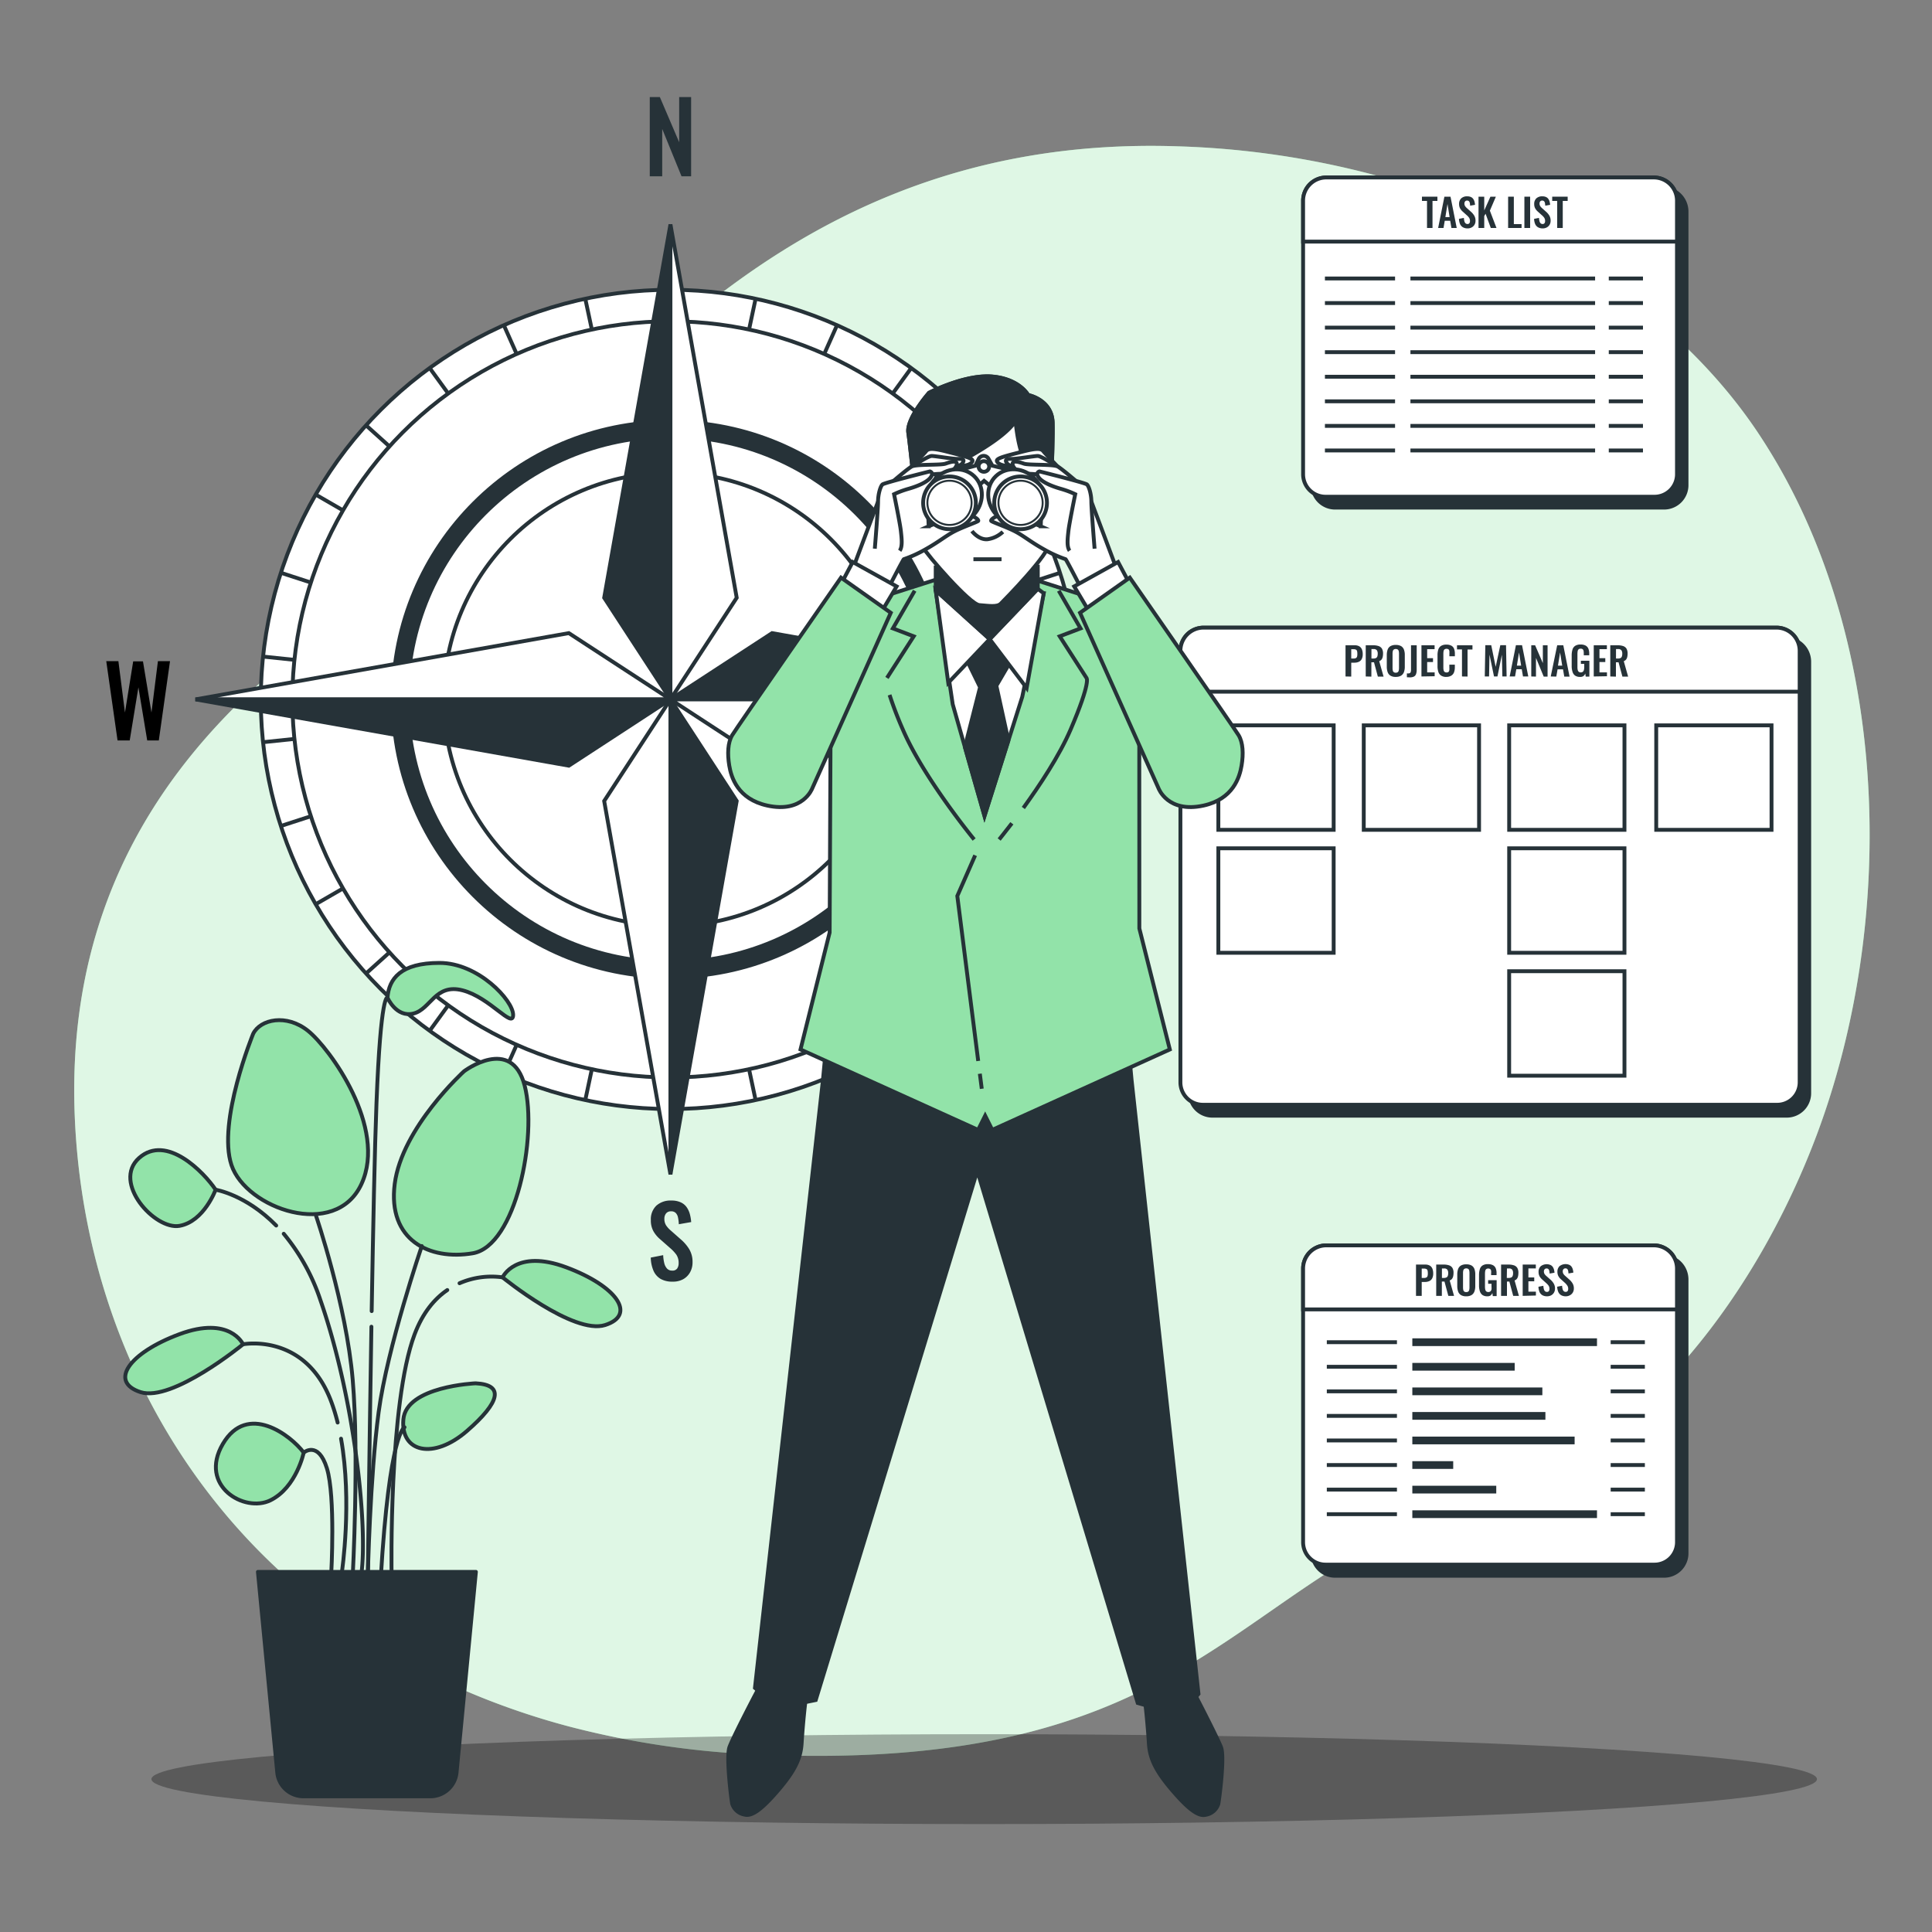 <svg xmlns="http://www.w3.org/2000/svg" viewBox="0 0 500 500"><rect x="0" y="0" width="500" height="500" fill="#808080" stroke="none"/><g id="background-simple"><path d="M470.25,293.49c-14.72,39.43-44.8,82.11-87.14,94.75-64,19.1-71.6,70.65-186.16,65.87a230.92,230.92,0,0,1-49.54-7.26,194.41,194.41,0,0,1-23.29-7.75C57.2,412,22.28,352.33,19.39,289.91c-3.83-82.11,53.46-121.24,90.69-144.15s82.1-111.7,194.76-107.89a224.22,224.22,0,0,1,50.92,7.44c37.9,10.26,76.44,33,98.83,66.12q2.52,3.75,4.82,7.65C489.38,169.92,490.32,239.73,470.25,293.49Z" style="fill:#92E3A9"></path><path d="M470.25,293.49c-14.72,39.43-44.8,82.11-87.14,94.75-64,19.1-71.6,70.65-186.16,65.87a230.92,230.92,0,0,1-49.54-7.26,194.41,194.41,0,0,1-23.29-7.75C57.2,412,22.28,352.33,19.39,289.91c-3.83-82.11,53.46-121.24,90.69-144.15s82.1-111.7,194.76-107.89a224.22,224.22,0,0,1,50.92,7.44c37.9,10.26,76.44,33,98.83,66.12q2.52,3.75,4.82,7.65C489.38,169.92,490.32,239.73,470.25,293.49Z" style="fill:#fff;opacity:0.7"></path></g><g id="Floor"><ellipse cx="254.71" cy="460.44" rx="215.52" ry="11.63" style="opacity:0.3"></ellipse></g><g id="Compass"><circle cx="173.51" cy="181" r="106.01" transform="translate(-77.17 175.71) rotate(-45)" style="fill:#fff;stroke:#263238;stroke-miterlimit:10"></circle><line x1="173.51" y1="74.99" x2="173.51" y2="177.86" style="fill:none;stroke:#263238;stroke-miterlimit:10"></line><line x1="151.47" y1="77.31" x2="172.86" y2="177.93" style="fill:none;stroke:#263238;stroke-miterlimit:10"></line><line x1="130.39" y1="84.15" x2="172.24" y2="178.13" style="fill:none;stroke:#263238;stroke-miterlimit:10"></line><line x1="111.2" y1="95.24" x2="171.67" y2="178.46" style="fill:none;stroke:#263238;stroke-miterlimit:10"></line><line x1="94.73" y1="110.07" x2="171.18" y2="178.9" style="fill:none;stroke:#263238;stroke-miterlimit:10"></line><line x1="81.7" y1="128" x2="170.79" y2="179.43" style="fill:none;stroke:#263238;stroke-miterlimit:10"></line><line x1="72.69" y1="148.24" x2="170.53" y2="180.03" style="fill:none;stroke:#263238;stroke-miterlimit:10"></line><line x1="68.08" y1="169.92" x2="170.39" y2="180.67" style="fill:none;stroke:#263238;stroke-miterlimit:10"></line><line x1="68.08" y1="192.08" x2="170.39" y2="181.33" style="fill:none;stroke:#263238;stroke-miterlimit:10"></line><line x1="72.69" y1="213.76" x2="170.53" y2="181.97" style="fill:none;stroke:#263238;stroke-miterlimit:10"></line><line x1="81.7" y1="234.01" x2="170.79" y2="182.57" style="fill:none;stroke:#263238;stroke-miterlimit:10"></line><line x1="94.73" y1="251.94" x2="171.18" y2="183.1" style="fill:none;stroke:#263238;stroke-miterlimit:10"></line><line x1="111.2" y1="266.77" x2="171.67" y2="183.54" style="fill:none;stroke:#263238;stroke-miterlimit:10"></line><line x1="130.39" y1="277.85" x2="172.24" y2="183.87" style="fill:none;stroke:#263238;stroke-miterlimit:10"></line><line x1="151.47" y1="284.7" x2="172.86" y2="184.07" style="fill:none;stroke:#263238;stroke-miterlimit:10"></line><line x1="195.55" y1="284.7" x2="174.17" y2="184.07" style="fill:none;stroke:#263238;stroke-miterlimit:10"></line><line x1="216.63" y1="277.85" x2="174.79" y2="183.87" style="fill:none;stroke:#263238;stroke-miterlimit:10"></line><line x1="235.83" y1="266.77" x2="175.36" y2="183.54" style="fill:none;stroke:#263238;stroke-miterlimit:10"></line><line x1="252.3" y1="251.94" x2="175.85" y2="183.1" style="fill:none;stroke:#263238;stroke-miterlimit:10"></line><line x1="265.32" y1="234.01" x2="176.23" y2="182.57" style="fill:none;stroke:#263238;stroke-miterlimit:10"></line><line x1="274.34" y1="213.76" x2="176.5" y2="181.97" style="fill:none;stroke:#263238;stroke-miterlimit:10"></line><line x1="278.94" y1="192.08" x2="176.64" y2="181.33" style="fill:none;stroke:#263238;stroke-miterlimit:10"></line><line x1="278.94" y1="169.92" x2="176.64" y2="180.67" style="fill:none;stroke:#263238;stroke-miterlimit:10"></line><line x1="274.34" y1="148.24" x2="176.5" y2="180.03" style="fill:none;stroke:#263238;stroke-miterlimit:10"></line><line x1="265.32" y1="128" x2="176.23" y2="179.43" style="fill:none;stroke:#263238;stroke-miterlimit:10"></line><line x1="252.3" y1="110.07" x2="175.85" y2="178.9" style="fill:none;stroke:#263238;stroke-miterlimit:10"></line><line x1="235.83" y1="95.24" x2="175.36" y2="178.46" style="fill:none;stroke:#263238;stroke-miterlimit:10"></line><line x1="216.63" y1="84.15" x2="174.79" y2="178.13" style="fill:none;stroke:#263238;stroke-miterlimit:10"></line><line x1="195.55" y1="77.31" x2="174.17" y2="177.93" style="fill:none;stroke:#263238;stroke-miterlimit:10"></line><circle cx="173.51" cy="181" r="97.85" style="fill:#fff;stroke:#263238;stroke-miterlimit:10"></circle><circle cx="173.51" cy="181" r="71.85" style="fill:#263238;stroke:#263238;stroke-miterlimit:10"></circle><circle cx="173.51" cy="181" r="68.04" style="fill:#fff;stroke:#263238;stroke-miterlimit:10"></circle><circle cx="173.51" cy="181" r="58.66" style="fill:#fff;stroke:#263238;stroke-miterlimit:10"></circle><polygon points="173.51 58.08 173.51 181 156.36 154.7 173.51 58.08" style="fill:#263238;stroke:#263238;stroke-miterlimit:10"></polygon><polygon points="173.51 58.08 173.51 181 190.66 154.7 173.51 58.08" style="fill:#fff;stroke:#263238;stroke-miterlimit:10"></polygon><polygon points="173.51 303.93 173.51 181 156.36 207.3 173.51 303.93" style="fill:#fff;stroke:#263238;stroke-miterlimit:10"></polygon><polygon points="173.51 303.93 173.51 181 190.66 207.3 173.51 303.93" style="fill:#263238;stroke:#263238;stroke-miterlimit:10"></polygon><polygon points="296.44 181 173.51 181 199.81 163.85 296.44 181" style="fill:#263238;stroke:#263238;stroke-miterlimit:10"></polygon><polygon points="296.44 181 173.51 181 199.81 198.16 296.44 181" style="fill:#fff;stroke:#263238;stroke-miterlimit:10"></polygon><polygon points="50.59 181 173.51 181 147.21 163.85 50.59 181" style="fill:#fff;stroke:#263238;stroke-miterlimit:10"></polygon><polygon points="50.59 181 173.51 181 147.21 198.16 50.59 181" style="fill:#263238;stroke:#263238;stroke-miterlimit:10"></polygon><line x1="173.51" y1="287.02" x2="173.51" y2="184.14" style="fill:none;stroke:#263238;stroke-miterlimit:10"></line><path d="M168.16,45.63V25.12h2.61l5,11.69V25.12h3.09V45.63h-2.48l-5-12.26V45.63Z" style="fill:#263238"></path><path d="M305.05,191.62V171.11h8.61v2.63H308.8v5.9h3.82v2.61H308.8V189h4.91v2.58Z" style="fill:#263238"></path><path d="M30.42,191.62,27.5,171.11h3.14l1.7,13.29,2.13-13.24H37L39.2,184.4l1.67-13.29H44L41.1,191.62h-3l-2.28-13.75-2.25,13.75Z"></path><path d="M174.07,331.69A6.09,6.09,0,0,1,171,331a4.56,4.56,0,0,1-1.87-2.12,8.93,8.93,0,0,1-.71-3.42l3.21-.63a10.43,10.43,0,0,0,.29,2.1,3.14,3.14,0,0,0,.74,1.41,1.75,1.75,0,0,0,1.3.49,1.46,1.46,0,0,0,1.29-.54,2.34,2.34,0,0,0,.38-1.38,3.79,3.79,0,0,0-.6-2.21,10.2,10.2,0,0,0-1.62-1.72l-2.59-2.28a7.75,7.75,0,0,1-1.73-2.09,5.71,5.71,0,0,1-.65-2.84,4.88,4.88,0,0,1,1.42-3.75,5.48,5.48,0,0,1,3.88-1.32,5.65,5.65,0,0,1,2.4.45,3.8,3.8,0,0,1,1.53,1.22,5.69,5.69,0,0,1,.85,1.79,10.94,10.94,0,0,1,.36,2.11l-3.2.56a10.37,10.37,0,0,0-.21-1.72,2.34,2.34,0,0,0-.58-1.19,1.63,1.63,0,0,0-1.23-.43,1.56,1.56,0,0,0-1.28.54,2.11,2.11,0,0,0-.44,1.36,3.1,3.1,0,0,0,.43,1.71,6.58,6.58,0,0,0,1.24,1.37l2.56,2.26a10.76,10.76,0,0,1,2.16,2.49,6.39,6.39,0,0,1,.9,3.46,5.21,5.21,0,0,1-.65,2.61,4.64,4.64,0,0,1-1.79,1.78A5.45,5.45,0,0,1,174.07,331.69Z" style="fill:#263238"></path></g><g id="Plant"><path d="M55.8,307.9s-3,8.22-9.35,9.35S28.89,306,36,299.68,52.81,303.42,55.8,307.9Z" style="fill:#92E3A9;stroke:#263238;stroke-linecap:round;stroke-linejoin:round"></path><path d="M65.52,267.53s-9.35,22.8-5.61,34S86.82,321,93.55,306.41s-8.22-35.14-13.83-39.63S67.39,263.79,65.52,267.53Z" style="fill:#92E3A9;stroke:#263238;stroke-linecap:round;stroke-linejoin:round"></path><path d="M120.09,277.25S104,291.83,102.15,306.41s9,19.81,20.18,17.94,16.82-30.28,13.46-43.36S120.09,277.25,120.09,277.25Z" style="fill:#92E3A9;stroke:#263238;stroke-linecap:round;stroke-linejoin:round"></path><path d="M123.08,358s-17.94.75-18.69,9.34,7.85,10.47,16.45,3S130.56,358.36,123.08,358Z" style="fill:#92E3A9;stroke:#263238;stroke-linecap:round;stroke-linejoin:round"></path><path d="M78.6,375.93s-1.87,9-8.6,12.34-18.69-3.74-12.33-14.58S75.24,371.45,78.6,375.93Z" style="fill:#92E3A9;stroke:#263238;stroke-linecap:round;stroke-linejoin:round"></path><path d="M62.9,347.9s-3.36-7.48-16.45-2.62-18.31,12.34-10.09,15S62.9,347.9,62.9,347.9Z" style="fill:#92E3A9;stroke:#263238;stroke-linecap:round;stroke-linejoin:round"></path><path d="M100.28,258.19s2.24,5.23,6.73,4.11,5.6-7.85,12.71-6,13.08,10.09,13.08,6.35-9-13.45-19.06-13.45S100.65,253.33,100.28,258.19Z" style="fill:#92E3A9;stroke:#263238;stroke-linecap:round;stroke-linejoin:round"></path><path d="M81.79,314.65s7.82,22.9,9.49,42.44,0,50.83,0,50.83" style="fill:none;stroke:#263238;stroke-linecap:round;stroke-linejoin:round"></path><path d="M109.16,322.47s-8.94,26.25-11.17,43-2.8,42.45-2.8,42.45" style="fill:none;stroke:#263238;stroke-linecap:round;stroke-linejoin:round"></path><path d="M104.69,369.38s-3.91,1.12-6.15,39.1" style="fill:none;stroke:#263238;stroke-linecap:round;stroke-linejoin:round"></path><path d="M78.6,375.93s3.75-3.2,6,4.06,1.12,27.37,1.12,27.37" style="fill:none;stroke:#263238;stroke-linecap:round;stroke-linejoin:round"></path><path d="M88.26,372.33c2.93,16.38.23,34.47.23,34.47" style="fill:none;stroke:#263238;stroke-linecap:round;stroke-linejoin:round"></path><path d="M62.9,347.9s16.1-3.09,22.8,14.78a49.69,49.69,0,0,1,1.68,5.47" style="fill:none;stroke:#263238;stroke-linecap:round;stroke-linejoin:round"></path><path d="M130.07,330.58s3.37-7.47,16.45-2.61,18.32,12.33,10.09,14.95S130.07,330.58,130.07,330.58Z" style="fill:#92E3A9;stroke:#263238;stroke-linecap:round;stroke-linejoin:round"></path><path d="M115.76,333.86c-3.23,2.21-6.34,5.78-8.48,11.51-6.71,17.87-5.94,62-5.94,62" style="fill:none;stroke:#263238;stroke-linecap:round;stroke-linejoin:round"></path><path d="M130.07,330.58a20.76,20.76,0,0,0-11.14,1.52" style="fill:none;stroke:#263238;stroke-linecap:round;stroke-linejoin:round"></path><path d="M73.43,319.3a53.05,53.05,0,0,1,9.48,17.13c8.93,25.69,12.28,58.64,10.61,70.93" style="fill:none;stroke:#263238;stroke-linecap:round;stroke-linejoin:round"></path><path d="M55.8,307.9s7.79,1.22,15.68,9.27" style="fill:none;stroke:#263238;stroke-linecap:round;stroke-linejoin:round"></path><path d="M96.12,343.35c-.54,32.42-.93,64.57-.93,64.57" style="fill:none;stroke:#263238;stroke-linecap:round;stroke-linejoin:round"></path><path d="M100.28,258.19s-1.74-1.63-2.85,27.41c-.44,11.29-.87,32.27-1.24,53.71" style="fill:none;stroke:#263238;stroke-linecap:round;stroke-linejoin:round"></path><path d="M111.29,464.89H78.54a6.82,6.82,0,0,1-6.79-6.16l-5-51.93h56.41l-5,51.93A6.82,6.82,0,0,1,111.29,464.89Z" style="fill:#263238;stroke:#263238;stroke-linecap:round;stroke-linejoin:round"></path></g><g id="tab-3"><path d="M345.75,325.13h84.72a6,6,0,0,1,6,6V402a5.81,5.81,0,0,1-5.81,5.81H345.52a5.81,5.81,0,0,1-5.81-5.81V331.17A6,6,0,0,1,345.75,325.13Z" style="fill:#263238;stroke:#263238;stroke-miterlimit:10"></path><path d="M343.28,322.3H428a6,6,0,0,1,6,6v70.81a5.81,5.81,0,0,1-5.81,5.81H343.05a5.81,5.81,0,0,1-5.81-5.81V328.34A6,6,0,0,1,343.28,322.3Z" style="fill:#fff;stroke:#263238;stroke-miterlimit:10"></path><path d="M343.28,322.3H428a6,6,0,0,1,6,6v10.57a0,0,0,0,1,0,0H337.24a0,0,0,0,1,0,0V328.34A6,6,0,0,1,343.28,322.3Z" style="fill:#fff;stroke:#263238;stroke-miterlimit:10"></path><line x1="343.38" y1="347.36" x2="361.53" y2="347.36" style="fill:none;stroke:#263238;stroke-miterlimit:10"></line><line x1="343.38" y1="353.72" x2="361.53" y2="353.72" style="fill:none;stroke:#263238;stroke-miterlimit:10"></line><line x1="343.38" y1="360.08" x2="361.53" y2="360.08" style="fill:none;stroke:#263238;stroke-miterlimit:10"></line><line x1="343.38" y1="366.43" x2="361.53" y2="366.43" style="fill:none;stroke:#263238;stroke-miterlimit:10"></line><line x1="343.38" y1="372.79" x2="361.53" y2="372.79" style="fill:none;stroke:#263238;stroke-miterlimit:10"></line><line x1="343.38" y1="379.15" x2="361.53" y2="379.15" style="fill:none;stroke:#263238;stroke-miterlimit:10"></line><line x1="343.38" y1="385.51" x2="361.53" y2="385.51" style="fill:none;stroke:#263238;stroke-miterlimit:10"></line><line x1="343.38" y1="391.87" x2="361.53" y2="391.87" style="fill:none;stroke:#263238;stroke-miterlimit:10"></line><line x1="416.84" y1="347.36" x2="425.69" y2="347.36" style="fill:none;stroke:#263238;stroke-miterlimit:10"></line><line x1="416.84" y1="353.72" x2="425.69" y2="353.72" style="fill:none;stroke:#263238;stroke-miterlimit:10"></line><line x1="416.84" y1="360.08" x2="425.69" y2="360.08" style="fill:none;stroke:#263238;stroke-miterlimit:10"></line><line x1="416.84" y1="366.43" x2="425.69" y2="366.43" style="fill:none;stroke:#263238;stroke-miterlimit:10"></line><line x1="416.84" y1="372.79" x2="425.69" y2="372.79" style="fill:none;stroke:#263238;stroke-miterlimit:10"></line><line x1="416.84" y1="379.15" x2="425.69" y2="379.15" style="fill:none;stroke:#263238;stroke-miterlimit:10"></line><line x1="416.84" y1="385.51" x2="425.69" y2="385.51" style="fill:none;stroke:#263238;stroke-miterlimit:10"></line><line x1="416.84" y1="391.87" x2="425.69" y2="391.87" style="fill:none;stroke:#263238;stroke-miterlimit:10"></line><line x1="365.51" y1="347.36" x2="413.3" y2="347.36" style="fill:none;stroke:#263238;stroke-miterlimit:10;stroke-width:2px"></line><line x1="365.51" y1="353.72" x2="392" y2="353.72" style="fill:none;stroke:#263238;stroke-miterlimit:10;stroke-width:2px"></line><line x1="365.51" y1="360.08" x2="399.16" y2="360.08" style="fill:none;stroke:#263238;stroke-miterlimit:10;stroke-width:2px"></line><line x1="365.51" y1="366.43" x2="399.95" y2="366.43" style="fill:none;stroke:#263238;stroke-miterlimit:10;stroke-width:2px"></line><line x1="365.51" y1="372.79" x2="407.51" y2="372.79" style="fill:none;stroke:#263238;stroke-miterlimit:10;stroke-width:2px"></line><line x1="365.51" y1="379.15" x2="376.09" y2="379.15" style="fill:none;stroke:#263238;stroke-miterlimit:10;stroke-width:2px"></line><line x1="365.51" y1="385.51" x2="387.23" y2="385.51" style="fill:none;stroke:#263238;stroke-miterlimit:10;stroke-width:2px"></line><line x1="365.51" y1="391.87" x2="413.3" y2="391.87" style="fill:none;stroke:#263238;stroke-miterlimit:10;stroke-width:2px"></line></g><g id="tab-2"><path d="M314,165.25H462.22a6,6,0,0,1,6,6V282.93a5.81,5.81,0,0,1-5.81,5.81H313.77a5.81,5.81,0,0,1-5.81-5.81V171.29A6,6,0,0,1,314,165.25Z" style="fill:#263238;stroke:#263238;stroke-miterlimit:10"></path><path d="M311.52,162.43H459.75a6,6,0,0,1,6,6V280.1a5.81,5.81,0,0,1-5.81,5.81H311.3a5.81,5.81,0,0,1-5.81-5.81V168.46A6,6,0,0,1,311.52,162.43Z" style="fill:#fff;stroke:#263238;stroke-miterlimit:10"></path><path d="M311.52,162.43H459.75a6,6,0,0,1,6,6V179a0,0,0,0,1,0,0H305.49a0,0,0,0,1,0,0V168.46A6,6,0,0,1,311.52,162.43Z" style="fill:#fff;stroke:#263238;stroke-miterlimit:10"></path><rect x="315.31" y="187.72" width="29.84" height="27.04" style="fill:#fff;stroke:#263238;stroke-miterlimit:10"></rect><rect x="315.31" y="219.54" width="29.84" height="27.04" style="fill:#fff;stroke:#263238;stroke-miterlimit:10"></rect><rect x="352.94" y="187.72" width="29.84" height="27.04" style="fill:#fff;stroke:#263238;stroke-miterlimit:10"></rect><rect x="428.63" y="187.72" width="29.84" height="27.04" style="fill:#fff;stroke:#263238;stroke-miterlimit:10"></rect><rect x="390.57" y="187.72" width="29.84" height="27.04" style="fill:#fff;stroke:#263238;stroke-miterlimit:10"></rect><rect x="390.57" y="219.54" width="29.84" height="27.04" style="fill:#fff;stroke:#263238;stroke-miterlimit:10"></rect><rect x="390.57" y="251.35" width="29.84" height="27.04" style="fill:#fff;stroke:#263238;stroke-miterlimit:10"></rect></g><g id="tab-1"><path d="M345.75,48.75h84.72a6,6,0,0,1,6,6v70.81a5.81,5.81,0,0,1-5.81,5.81H345.52a5.81,5.81,0,0,1-5.81-5.81V54.79A6,6,0,0,1,345.75,48.75Z" style="fill:#263238;stroke:#263238;stroke-miterlimit:10"></path><path d="M343.28,45.93H428a6,6,0,0,1,6,6v70.81a5.81,5.81,0,0,1-5.81,5.81H343.05a5.81,5.81,0,0,1-5.81-5.81V52A6,6,0,0,1,343.28,45.93Z" style="fill:#fff;stroke:#263238;stroke-miterlimit:10"></path><path d="M343.28,45.93H428a6,6,0,0,1,6,6V62.53a0,0,0,0,1,0,0H337.24a0,0,0,0,1,0,0V52A6,6,0,0,1,343.28,45.93Z" style="fill:#fff;stroke:#263238;stroke-miterlimit:10"></path><line x1="342.89" y1="72.07" x2="361.04" y2="72.07" style="fill:none;stroke:#263238;stroke-miterlimit:10"></line><line x1="342.89" y1="78.43" x2="361.04" y2="78.43" style="fill:none;stroke:#263238;stroke-miterlimit:10"></line><line x1="342.89" y1="84.79" x2="361.04" y2="84.79" style="fill:none;stroke:#263238;stroke-miterlimit:10"></line><line x1="342.89" y1="91.14" x2="361.04" y2="91.14" style="fill:none;stroke:#263238;stroke-miterlimit:10"></line><line x1="342.89" y1="97.5" x2="361.04" y2="97.5" style="fill:none;stroke:#263238;stroke-miterlimit:10"></line><line x1="342.89" y1="103.86" x2="361.04" y2="103.86" style="fill:none;stroke:#263238;stroke-miterlimit:10"></line><line x1="342.89" y1="110.22" x2="361.04" y2="110.22" style="fill:none;stroke:#263238;stroke-miterlimit:10"></line><line x1="342.89" y1="116.58" x2="361.04" y2="116.58" style="fill:none;stroke:#263238;stroke-miterlimit:10"></line><line x1="416.35" y1="72.07" x2="425.2" y2="72.07" style="fill:none;stroke:#263238;stroke-miterlimit:10"></line><line x1="416.35" y1="78.43" x2="425.2" y2="78.43" style="fill:none;stroke:#263238;stroke-miterlimit:10"></line><line x1="416.35" y1="84.79" x2="425.2" y2="84.79" style="fill:none;stroke:#263238;stroke-miterlimit:10"></line><line x1="416.35" y1="91.14" x2="425.2" y2="91.14" style="fill:none;stroke:#263238;stroke-miterlimit:10"></line><line x1="416.35" y1="97.5" x2="425.2" y2="97.5" style="fill:none;stroke:#263238;stroke-miterlimit:10"></line><line x1="416.35" y1="103.86" x2="425.2" y2="103.86" style="fill:none;stroke:#263238;stroke-miterlimit:10"></line><line x1="416.35" y1="110.22" x2="425.2" y2="110.22" style="fill:none;stroke:#263238;stroke-miterlimit:10"></line><line x1="416.35" y1="116.58" x2="425.2" y2="116.58" style="fill:none;stroke:#263238;stroke-miterlimit:10"></line><line x1="365.02" y1="72.07" x2="412.81" y2="72.07" style="fill:none;stroke:#263238;stroke-miterlimit:10"></line><line x1="365.02" y1="78.43" x2="412.81" y2="78.43" style="fill:none;stroke:#263238;stroke-miterlimit:10"></line><line x1="365.02" y1="84.79" x2="412.81" y2="84.79" style="fill:none;stroke:#263238;stroke-miterlimit:10"></line><line x1="365.02" y1="91.14" x2="412.81" y2="91.14" style="fill:none;stroke:#263238;stroke-miterlimit:10"></line><line x1="365.02" y1="97.5" x2="412.81" y2="97.5" style="fill:none;stroke:#263238;stroke-miterlimit:10"></line><line x1="365.02" y1="103.86" x2="412.81" y2="103.86" style="fill:none;stroke:#263238;stroke-miterlimit:10"></line><line x1="365.02" y1="110.22" x2="412.81" y2="110.22" style="fill:none;stroke:#263238;stroke-miterlimit:10"></line><line x1="365.02" y1="116.58" x2="412.81" y2="116.58" style="fill:none;stroke:#263238;stroke-miterlimit:10"></line></g><g id="text-3"><path d="M366.46,335.37v-8.1h2.38a2.3,2.3,0,0,1,1.19.27,1.63,1.63,0,0,1,.67.79,3.28,3.28,0,0,1,.21,1.24,2.62,2.62,0,0,1-.27,1.28,1.59,1.59,0,0,1-.75.7,2.71,2.71,0,0,1-1.15.22h-.8v3.6Zm1.48-4.64h.56a1.37,1.37,0,0,0,.63-.11.64.64,0,0,0,.31-.37,2.17,2.17,0,0,0,.08-.69,3.41,3.41,0,0,0-.06-.71.64.64,0,0,0-.28-.41,1.43,1.43,0,0,0-.68-.13h-.56Z" style="fill:#263238"></path><path d="M371.69,335.37v-8.1h1.94a4.3,4.3,0,0,1,1.39.2,1.6,1.6,0,0,1,.86.66,2.38,2.38,0,0,1,.29,1.28,3.91,3.91,0,0,1-.09.88,1.72,1.72,0,0,1-.3.67,1.35,1.35,0,0,1-.6.42l1.13,4h-1.48l-1-3.71h-.68v3.71Zm1.48-4.64h.46a1.64,1.64,0,0,0,.69-.12.71.71,0,0,0,.36-.4,1.79,1.79,0,0,0,.11-.71,1.53,1.53,0,0,0-.22-.91,1,1,0,0,0-.86-.31h-.54Z" style="fill:#263238"></path><path d="M379.46,335.48a2.5,2.5,0,0,1-1.37-.32,1.77,1.77,0,0,1-.73-.92,4.28,4.28,0,0,1-.22-1.42v-3a4.16,4.16,0,0,1,.22-1.4,1.76,1.76,0,0,1,.73-.9,2.7,2.7,0,0,1,1.37-.31,2.73,2.73,0,0,1,1.39.31,1.76,1.76,0,0,1,.73.9,3.92,3.92,0,0,1,.22,1.4v3a4,4,0,0,1-.22,1.41,1.81,1.81,0,0,1-.73.92A2.53,2.53,0,0,1,379.46,335.48Zm0-1.09a.79.79,0,0,0,.55-.16.75.75,0,0,0,.23-.44,2.87,2.87,0,0,0,.06-.61v-3.73a2.87,2.87,0,0,0-.06-.61.72.72,0,0,0-.23-.42.84.84,0,0,0-.55-.16.82.82,0,0,0-.53.16.73.73,0,0,0-.24.42,2.87,2.87,0,0,0-.06.61v3.73a2.87,2.87,0,0,0,.06.61.75.75,0,0,0,.23.44A.77.77,0,0,0,379.46,334.39Z" style="fill:#263238"></path><path d="M384.92,335.48a2.12,2.12,0,0,1-1.27-.34,1.89,1.89,0,0,1-.67-1,4.68,4.68,0,0,1-.21-1.48V330a5.09,5.09,0,0,1,.2-1.5,1.75,1.75,0,0,1,.71-1,2.53,2.53,0,0,1,1.39-.34,2.7,2.7,0,0,1,1.32.28,1.6,1.6,0,0,1,.71.81,3.41,3.41,0,0,1,.21,1.27V330H385.9v-.46a3.33,3.33,0,0,0,0-.67.77.77,0,0,0-.22-.42.79.79,0,0,0-.54-.15.76.76,0,0,0-.56.19.92.92,0,0,0-.22.5,4.83,4.83,0,0,0-.05.68V333a3.76,3.76,0,0,0,.07.73.93.93,0,0,0,.26.48.81.81,0,0,0,.54.16.76.76,0,0,0,.55-.18.93.93,0,0,0,.27-.5A3.33,3.33,0,0,0,386,333v-.76h-.87v-.93h2.2v4.11h-1l-.11-.8a1.45,1.45,0,0,1-.48.66A1.41,1.41,0,0,1,384.92,335.48Z" style="fill:#263238"></path><path d="M388.48,335.37v-8.1h1.94a4.3,4.3,0,0,1,1.39.2,1.6,1.6,0,0,1,.86.66,2.38,2.38,0,0,1,.29,1.28,3.91,3.91,0,0,1-.09.88,1.72,1.72,0,0,1-.3.67,1.35,1.35,0,0,1-.6.42l1.13,4h-1.48l-1-3.71H390v3.71Zm1.48-4.64h.46a1.64,1.64,0,0,0,.69-.12.71.71,0,0,0,.36-.4,1.79,1.79,0,0,0,.11-.71,1.53,1.53,0,0,0-.22-.91,1,1,0,0,0-.86-.31H390Z" style="fill:#263238"></path><path d="M394.07,335.37v-8.1h3.4v1h-1.92v2.33h1.51v1h-1.51v2.68h1.94v1Z" style="fill:#263238"></path><path d="M400.39,335.48a2.42,2.42,0,0,1-1.22-.28,1.85,1.85,0,0,1-.74-.84,3.66,3.66,0,0,1-.28-1.35l1.27-.25a4.58,4.58,0,0,0,.12.83,1.19,1.19,0,0,0,.29.56.69.69,0,0,0,.51.19.58.58,0,0,0,.51-.21.94.94,0,0,0,.15-.55,1.49,1.49,0,0,0-.24-.87,4,4,0,0,0-.64-.68l-1-.9a3.1,3.1,0,0,1-.68-.82,2.28,2.28,0,0,1-.26-1.13,1.94,1.94,0,0,1,.56-1.48,2.54,2.54,0,0,1,2.48-.34,1.47,1.47,0,0,1,.61.48,2.2,2.2,0,0,1,.33.71,3.69,3.69,0,0,1,.14.83l-1.26.22a4.38,4.38,0,0,0-.08-.68,1,1,0,0,0-.23-.47.66.66,0,0,0-.49-.17.62.62,0,0,0-.5.22.79.79,0,0,0-.18.53,1.27,1.27,0,0,0,.17.68,2.66,2.66,0,0,0,.49.54l1,.89a4.09,4.09,0,0,1,.86,1,2.48,2.48,0,0,1,.35,1.36,2,2,0,0,1-.25,1,1.86,1.86,0,0,1-.71.71A2.14,2.14,0,0,1,400.39,335.48Z" style="fill:#263238"></path><path d="M405.25,335.48a2.42,2.42,0,0,1-1.22-.28,1.85,1.85,0,0,1-.74-.84A3.66,3.66,0,0,1,403,333l1.27-.25a3.84,3.84,0,0,0,.12.83,1.19,1.19,0,0,0,.29.56.69.69,0,0,0,.51.19.58.58,0,0,0,.51-.21.94.94,0,0,0,.15-.55,1.49,1.49,0,0,0-.24-.87A4,4,0,0,0,405,332l-1-.9a3.1,3.1,0,0,1-.68-.82,2.28,2.28,0,0,1-.26-1.13,1.94,1.94,0,0,1,.56-1.48,2.54,2.54,0,0,1,2.48-.34,1.47,1.47,0,0,1,.61.48,2.2,2.2,0,0,1,.33.71,3.69,3.69,0,0,1,.14.83l-1.26.22a4.38,4.38,0,0,0-.08-.68,1,1,0,0,0-.23-.47.66.66,0,0,0-.49-.17.62.62,0,0,0-.5.22.79.79,0,0,0-.18.53,1.27,1.27,0,0,0,.17.68,2.66,2.66,0,0,0,.49.54l1,.89a4.09,4.09,0,0,1,.86,1,2.48,2.48,0,0,1,.35,1.36,2,2,0,0,1-.25,1,1.86,1.86,0,0,1-.71.71A2.14,2.14,0,0,1,405.25,335.48Z" style="fill:#263238"></path></g><g id="text-2"><path d="M348.22,175.07V167h2.38a2.33,2.33,0,0,1,1.19.27,1.68,1.68,0,0,1,.67.79,3.28,3.28,0,0,1,.21,1.24,2.62,2.62,0,0,1-.27,1.28,1.59,1.59,0,0,1-.75.7,2.74,2.74,0,0,1-1.15.22h-.8v3.6Zm1.48-4.64h.56a1.37,1.37,0,0,0,.63-.11.64.64,0,0,0,.31-.37,2.51,2.51,0,0,0,.08-.69,3.41,3.41,0,0,0-.06-.71.65.65,0,0,0-.28-.41,1.46,1.46,0,0,0-.68-.13h-.56Z" style="fill:#263238"></path><path d="M353.45,175.07V167h1.94a4.3,4.3,0,0,1,1.39.2,1.64,1.64,0,0,1,.86.66,2.48,2.48,0,0,1,.29,1.28,3.91,3.91,0,0,1-.09.88,1.72,1.72,0,0,1-.3.67,1.41,1.41,0,0,1-.6.42l1.13,4h-1.48l-1-3.71h-.68v3.71Zm1.48-4.64h.46a1.64,1.64,0,0,0,.69-.12.71.71,0,0,0,.36-.4,2,2,0,0,0,.11-.71,1.53,1.53,0,0,0-.22-.91,1,1,0,0,0-.86-.31h-.54Z" style="fill:#263238"></path><path d="M361.22,175.18a2.5,2.5,0,0,1-1.37-.32,1.77,1.77,0,0,1-.73-.92,4.28,4.28,0,0,1-.22-1.42v-3a4.16,4.16,0,0,1,.22-1.4,1.76,1.76,0,0,1,.73-.9,2.7,2.7,0,0,1,1.37-.31,2.73,2.73,0,0,1,1.39.31,1.81,1.81,0,0,1,.73.9,3.92,3.92,0,0,1,.22,1.4v3a4,4,0,0,1-.22,1.41,1.86,1.86,0,0,1-.73.92A2.62,2.62,0,0,1,361.22,175.18Zm0-1.09a.79.79,0,0,0,.55-.16.81.81,0,0,0,.23-.44,2.87,2.87,0,0,0,.06-.61v-3.73a2.87,2.87,0,0,0-.06-.61.78.78,0,0,0-.23-.42.84.84,0,0,0-.55-.16.82.82,0,0,0-.53.16.73.73,0,0,0-.24.42,2.87,2.87,0,0,0-.06.61v3.73a2.87,2.87,0,0,0,.06.61.7.7,0,0,0,.23.44A.77.77,0,0,0,361.22,174.09Z" style="fill:#263238"></path><path d="M364.1,175.27v-1a2.6,2.6,0,0,0,.53,0,.63.63,0,0,0,.33-.14.61.61,0,0,0,.16-.31,2,2,0,0,0,.05-.53V167h1.47v6.3a3.3,3.3,0,0,1-.16,1.13,1.17,1.17,0,0,1-.55.66,2.45,2.45,0,0,1-1.12.21Z" style="fill:#263238"></path><path d="M367.87,175.07V167h3.4v1h-1.92v2.33h1.51v1h-1.51v2.68h1.94v1Z" style="fill:#263238"></path><path d="M374.33,175.18a2.34,2.34,0,0,1-1.39-.35,1.79,1.79,0,0,1-.71-1,4.54,4.54,0,0,1-.2-1.4v-2.89a4.77,4.77,0,0,1,.2-1.44,1.73,1.73,0,0,1,.71-.94,2.51,2.51,0,0,1,1.39-.33,2.58,2.58,0,0,1,1.32.29,1.58,1.58,0,0,1,.67.81,3.6,3.6,0,0,1,.2,1.23v.68H375.1v-.7a6,6,0,0,0,0-.62.85.85,0,0,0-.19-.44.94.94,0,0,0-1.09,0,.87.87,0,0,0-.23.47,4.43,4.43,0,0,0-.05.66v3.52a3,3,0,0,0,.07.73.75.75,0,0,0,.26.43.76.76,0,0,0,.5.14.68.68,0,0,0,.53-.17.92.92,0,0,0,.19-.47,4.28,4.28,0,0,0,0-.65v-.73h1.42v.65a3.87,3.87,0,0,1-.19,1.28,1.7,1.7,0,0,1-.66.87A2.42,2.42,0,0,1,374.33,175.18Z" style="fill:#263238"></path><path d="M378.36,175.07v-7h-1.29V167h4v1.09h-1.27v7Z" style="fill:#263238"></path><path d="M384.26,175.07l.14-8.1h1.53l1.15,5.61,1.2-5.61h1.48l.15,8.1h-1.1l-.12-5.63-1.15,5.63h-.89l-1.17-5.65-.11,5.65Z" style="fill:#263238"></path><path d="M390.7,175.07l1.62-8.1h1.58l1.62,8.1h-1.37l-.32-1.87h-1.41l-.33,1.87Zm1.87-2.81h1.1l-.55-3.4Z" style="fill:#263238"></path><path d="M396.29,175.07V167h1l2,4.62V167h1.22v8.1h-1l-2-4.84v4.84Z" style="fill:#263238"></path><path d="M401.33,175.07,403,167h1.58l1.62,8.1h-1.37l-.32-1.87h-1.41l-.33,1.87Zm1.87-2.81h1.1l-.55-3.4Z" style="fill:#263238"></path><path d="M408.9,175.18a2.12,2.12,0,0,1-1.27-.34,1.79,1.79,0,0,1-.67-1,4.68,4.68,0,0,1-.21-1.48v-2.72a5.09,5.09,0,0,1,.2-1.5,1.7,1.7,0,0,1,.71-1,2.5,2.5,0,0,1,1.39-.34,2.73,2.73,0,0,1,1.32.28,1.65,1.65,0,0,1,.71.81,3.41,3.41,0,0,1,.21,1.27v.42h-1.41v-.46a4.27,4.27,0,0,0-.05-.67.77.77,0,0,0-.22-.42.79.79,0,0,0-.54-.15.74.74,0,0,0-.56.19.92.92,0,0,0-.22.5,4.83,4.83,0,0,0-.05.68v3.39a3.12,3.12,0,0,0,.07.73.93.93,0,0,0,.26.48.81.81,0,0,0,.54.16.78.78,0,0,0,.55-.18.93.93,0,0,0,.27-.5,3.33,3.33,0,0,0,.07-.76v-.76h-.87V171h2.2v4.11h-.95l-.11-.8a1.61,1.61,0,0,1-.48.66A1.41,1.41,0,0,1,408.9,175.18Z" style="fill:#263238"></path><path d="M412.46,175.07V167h3.4v1h-1.92v2.33h1.51v1h-1.51v2.68h1.94v1Z" style="fill:#263238"></path><path d="M416.74,175.07V167h1.94a4.3,4.3,0,0,1,1.39.2,1.64,1.64,0,0,1,.86.66,2.48,2.48,0,0,1,.29,1.28,3.91,3.91,0,0,1-.09.88,1.72,1.72,0,0,1-.3.67,1.41,1.41,0,0,1-.6.42l1.13,4h-1.48l-1-3.71h-.68v3.71Zm1.48-4.64h.46a1.64,1.64,0,0,0,.69-.12.71.71,0,0,0,.36-.4,2,2,0,0,0,.11-.71,1.53,1.53,0,0,0-.22-.91,1,1,0,0,0-.86-.31h-.54Z" style="fill:#263238"></path></g><g id="text-1"><path d="M369.31,59V52H368V50.9h4V52h-1.27v7Z" style="fill:#263238"></path><path d="M372.19,59l1.62-8.1h1.58L377,59h-1.37l-.32-1.87h-1.41L373.58,59Zm1.87-2.81h1.1l-.55-3.4Z" style="fill:#263238"></path><path d="M379.82,59.11a2.42,2.42,0,0,1-1.22-.29,1.82,1.82,0,0,1-.74-.83,3.75,3.75,0,0,1-.28-1.35l1.27-.25a4.72,4.72,0,0,0,.12.83,1.15,1.15,0,0,0,.29.55.69.69,0,0,0,.51.2.56.56,0,0,0,.51-.22.91.91,0,0,0,.15-.54,1.49,1.49,0,0,0-.24-.87,3.63,3.63,0,0,0-.64-.68l-1-.9a3.14,3.14,0,0,1-.68-.83,2.24,2.24,0,0,1-.26-1.12,1.94,1.94,0,0,1,.56-1.48,2.17,2.17,0,0,1,1.53-.52,2.37,2.37,0,0,1,.95.17,1.49,1.49,0,0,1,.61.49,2.15,2.15,0,0,1,.33.7,3.88,3.88,0,0,1,.14.84l-1.26.22a4.38,4.38,0,0,0-.08-.68.91.91,0,0,0-.23-.47.66.66,0,0,0-.49-.17.61.61,0,0,0-.5.21.84.84,0,0,0-.18.54,1.23,1.23,0,0,0,.17.67,3,3,0,0,0,.49.55l1,.89a4.24,4.24,0,0,1,.86,1,2.52,2.52,0,0,1,.35,1.37,2,2,0,0,1-.25,1,1.84,1.84,0,0,1-.71.7A2.15,2.15,0,0,1,379.82,59.11Z" style="fill:#263238"></path><path d="M382.64,59V50.9h1.48v3.56l1.6-3.56h1.41l-1.55,3.62L387.29,59h-1.47l-1.36-3.69-.34.62V59Z" style="fill:#263238"></path><path d="M390.3,59V50.9h1.48V58h2v1Z" style="fill:#263238"></path><path d="M394.51,59V50.9H396V59Z" style="fill:#263238"></path><path d="M399.26,59.11a2.42,2.42,0,0,1-1.22-.29,1.82,1.82,0,0,1-.74-.83,3.75,3.75,0,0,1-.28-1.35l1.27-.25a4.72,4.72,0,0,0,.12.83,1.15,1.15,0,0,0,.29.55.69.69,0,0,0,.51.2.56.56,0,0,0,.51-.22.91.91,0,0,0,.15-.54,1.49,1.49,0,0,0-.24-.87,3.63,3.63,0,0,0-.64-.68l-1-.9a3.14,3.14,0,0,1-.68-.83,2.24,2.24,0,0,1-.26-1.12,1.94,1.94,0,0,1,.56-1.48,2.17,2.17,0,0,1,1.53-.52,2.37,2.37,0,0,1,.95.17,1.49,1.49,0,0,1,.61.49,2.15,2.15,0,0,1,.33.7,3.88,3.88,0,0,1,.14.84l-1.26.22a4.38,4.38,0,0,0-.08-.68.91.91,0,0,0-.23-.47.66.66,0,0,0-.49-.17.61.61,0,0,0-.5.21.84.84,0,0,0-.18.54,1.23,1.23,0,0,0,.17.67,3,3,0,0,0,.49.55l1,.89a4.24,4.24,0,0,1,.86,1,2.52,2.52,0,0,1,.35,1.37,2,2,0,0,1-.25,1,1.84,1.84,0,0,1-.71.7A2.15,2.15,0,0,1,399.26,59.11Z" style="fill:#263238"></path><path d="M403,59V52h-1.29V50.9h4V52h-1.27v7Z" style="fill:#263238"></path></g><g id="Character"><path d="M199.76,425.8s-1.87,8.4-2.8,10-7.24,13.76-8.17,16.33.47,13.53.7,14.7a4.1,4.1,0,0,0,3.27,2.8c1.86.47,4.43-1.4,8.63-6.3s5.83-8.17,6.07-12.13.93-11.67,1.4-13.3,1.16-5.37,1.16-5.37Z" style="fill:#263238;stroke:#263238;stroke-miterlimit:10"></path><path d="M305,425.8s1.87,8.4,2.8,10S315,449.6,316,452.17s-.47,13.53-.7,14.7a4.1,4.1,0,0,1-3.27,2.8c-1.86.47-4.43-1.4-8.63-6.3s-5.83-8.17-6.07-12.13-.93-11.67-1.4-13.3-1.16-5.37-1.16-5.37Z" style="fill:#263238;stroke:#263238;stroke-miterlimit:10"></path><polygon points="292.85 279.48 291.24 262.23 252.92 258.31 214.6 262.23 212.98 279.48 195.38 436.83 201.39 441.93 211.11 439.97 252.92 303 294.44 440.73 305.41 443.86 310.17 438.38 292.85 279.48" style="fill:#263238;stroke:#263238;stroke-miterlimit:10"></polygon><polygon points="294.86 240.28 294.83 158.66 266.76 149.71 254.96 150.93 243.16 149.71 215.09 158.66 214.71 241.34 207.17 271.6 253.13 292.41 254.96 288.75 256.79 292.41 302.75 271.6 294.86 240.28" style="fill:#92E3A9;stroke:#263238;stroke-miterlimit:10"></polygon><path d="M230.22,179.84a95.21,95.21,0,0,0,3.43,8.95c5.38,12.57,18.46,28.47,18.46,28.47" style="fill:none;stroke:#263238;stroke-miterlimit:10"></path><polyline points="236.72 152.88 231.08 162.63 236.47 164.68 229.54 175.45" style="fill:none;stroke:#263238;stroke-miterlimit:10"></polyline><path d="M261.87,213.07c-2,2.59-3.29,4.19-3.29,4.19" style="fill:none;stroke:#263238;stroke-miterlimit:10"></path><path d="M274,152.88l5.64,9.75-5.39,2.05,6.93,10.77s1.28.77-4.1,13.34c-2.92,6.81-8.1,14.6-12.24,20.31" style="fill:none;stroke:#263238;stroke-miterlimit:10"></path><line x1="253.58" y1="277.88" x2="254.08" y2="281.77" style="fill:none;stroke:#263238;stroke-miterlimit:10"></line><polyline points="252.37 221.36 247.75 231.88 253.16 274.58" style="fill:none;stroke:#263238;stroke-miterlimit:10"></polyline><polygon points="242.16 152.77 246.56 182.26 254.79 211.17 264.56 180.34 270.11 153.54 242.16 152.77" style="fill:#fff;stroke:#263238;stroke-miterlimit:10"></polygon><polygon points="255.75 160.81 249.24 168.85 253.64 177.85 249.71 193.34 254.79 211.17 260.97 191.66 257.86 177.47 262.45 169.62 255.75 160.81" style="fill:#263238;stroke:#263238;stroke-miterlimit:10"></polygon><polygon points="256.13 165.41 245.41 176.71 242.16 152.77 256.13 165.41" style="fill:#fff;stroke:#263238;stroke-miterlimit:10"></polygon><polygon points="256.13 165.41 265.7 178.05 270.11 153.54 268.58 152.39 256.13 165.41" style="fill:#fff;stroke:#263238;stroke-miterlimit:10"></polygon><polygon points="242.16 146.84 242.16 152.77 256.13 165.41 268.58 152.39 268.58 146.64 242.16 146.84" style="fill:#263238;stroke:#263238;stroke-miterlimit:10"></polygon><path d="M240.43,101.65s-5.93,6.7-5.36,10.34,2.87,27.76,3.83,29.67S251,156.41,253.45,156.6s4.6.57,5.55-.38,12.83-13,12.64-15.9,1-25.08.77-31-6.32-7.08-6.32-7.08-2.3-4.21-9.38-4.79S240.43,101.65,240.43,101.65Z" style="fill:#fff;stroke:#263238;stroke-miterlimit:10"></path><path d="M266.09,102.22s-2.3-4.21-9.38-4.79-16.28,4.22-16.28,4.22-5.93,6.7-5.36,10.34c.26,1.61.85,7.29,1.52,13.26,3.94-1.72,22.32-10,26.24-16.33,0,0,.77,10.53,4.22,12.64a24.61,24.61,0,0,1,5,4.33c.24-6.63.47-13.63.38-16.59C272.22,103.37,266.09,102.22,266.09,102.22Z" style="fill:#263238;stroke:#263238;stroke-miterlimit:10"></path><path d="M251.54,137.45s1.72,2.3,4,2.11a7.2,7.2,0,0,0,4-1.92" style="fill:none;stroke:#263238;stroke-miterlimit:10"></path><line x1="251.92" y1="144.73" x2="259.2" y2="144.73" style="fill:none;stroke:#263238;stroke-miterlimit:10"></line><path d="M220.58,147.57l6.66-17.77s11.8-12.18,12.41-13,1.84-.84,5.67.15,6.59,1.61,6.36,2.38-1.53,1.15-2.45,1.22-6.28,1.15-6.28,1.15-3,7.66-2.91,8.51.3,6,.3,6a50.66,50.66,0,0,1,8.43-2.83c2.91-.46,4.67,1.15,4.37,1.45s-3.91,1.54-6.13,2.68-4.06,2.76-7.66,4.75a31.8,31.8,0,0,1-5.44,2.46c-.23.15-4.52,8.5-4.52,8.5Z" style="fill:#fff;stroke:#263238;stroke-miterlimit:10"></path><path d="M236.74,120.3s3.53-2.3,4.37-2.3,5.9.84,6.82.77,1.84.07,1.22,1-1.37.69-3.14,1.15-9.34,1-9.65,1a29.13,29.13,0,0,0-2.83,1Z" style="fill:#fff;stroke:#263238;stroke-miterlimit:10"></path><path d="M231.46,124.28s3.29-2.83,4.44-3.52,7.51-.31,8.81-.77,2.91-.92,2.91.08-1.54,2.4-3.6,2.53a35.67,35.67,0,0,0-4.52.38C239.2,123.13,231.46,124.28,231.46,124.28Z" style="fill:#fff;stroke:#263238;stroke-miterlimit:10"></path><path d="M226.4,142s.84-10.27.84-12.18.62-4,1.15-4.45S240.65,122,240.65,122s1.15.31.15,1.61-3.6,2.3-5.74,2.91a24.22,24.22,0,0,0-3.68,1.38s1.53,7.43,1.76,9.5.46,4.06-.3,5.13" style="fill:#fff;stroke:#263238;stroke-miterlimit:10"></path><polygon points="220.68 145.45 232.05 151.76 228.13 158.33 217.53 151.39 220.68 145.45" style="fill:#fff;stroke:#263238;stroke-miterlimit:10"></polygon><path d="M217.65,149.49l12.88,9.1L210.2,204.06s-2.4,6.44-11.62,4.42c-7.67-1.68-9.35-7.32-9.85-10.36s-.38-5.93.75-7.83S217.65,149.49,217.65,149.49Z" style="fill:#92E3A9;stroke:#263238;stroke-miterlimit:10"></path><path d="M289.1,147.57l-6.66-17.77s-11.8-12.18-12.41-13-1.84-.84-5.67.15-6.59,1.61-6.36,2.38,1.53,1.15,2.45,1.22,6.28,1.15,6.28,1.15,3,7.66,2.91,8.51-.3,6-.3,6a50.66,50.66,0,0,0-8.43-2.83c-2.91-.46-4.67,1.15-4.37,1.45s3.91,1.54,6.13,2.68,4.06,2.76,7.66,4.75a31.8,31.8,0,0,0,5.44,2.46c.23.15,4.52,8.5,4.52,8.5Z" style="fill:#fff;stroke:#263238;stroke-miterlimit:10"></path><path d="M272.94,120.3s-3.53-2.3-4.37-2.3-5.9.84-6.82.77-1.84.07-1.22,1,1.38.69,3.14,1.15,9.34,1,9.65,1a29.13,29.13,0,0,1,2.83,1Z" style="fill:#fff;stroke:#263238;stroke-miterlimit:10"></path><path d="M278.22,124.28s-3.29-2.83-4.44-3.52-7.51-.31-8.81-.77-2.91-.92-2.91.08,1.54,2.4,3.6,2.53a35.67,35.67,0,0,1,4.52.38C270.49,123.13,278.22,124.28,278.22,124.28Z" style="fill:#fff;stroke:#263238;stroke-miterlimit:10"></path><path d="M283.28,142s-.84-10.27-.84-12.18-.62-4-1.15-4.45S269,122,269,122s-1.15.31-.15,1.61,3.6,2.3,5.74,2.91a24.22,24.22,0,0,1,3.68,1.38s-1.53,7.43-1.76,9.5-.46,4.06.3,5.13" style="fill:#fff;stroke:#263238;stroke-miterlimit:10"></path><polygon points="289.36 145.45 278 151.76 281.91 158.33 292.52 151.39 289.36 145.45" style="fill:#fff;stroke:#263238;stroke-miterlimit:10"></polygon><path d="M292.39,149.49l-12.88,9.1,20.34,45.47s2.4,6.44,11.62,4.42c7.67-1.68,9.34-7.32,9.85-10.36s.38-5.93-.76-7.83S292.39,149.49,292.39,149.49Z" style="fill:#92E3A9;stroke:#263238;stroke-miterlimit:10"></path><path d="M247.72,121.77l4.7-1.24.84-1.73a1.45,1.45,0,0,1,1.31-.82h0a1.44,1.44,0,0,1,1.26.75l1,1.8,4.69,1.11-3.39,5.6-3.45-2.8-2.48,2.21Z" style="fill:#fff;stroke:#263238;stroke-miterlimit:10"></path><path d="M256,120.72a1.37,1.37,0,1,0-1.37,1.37A1.37,1.37,0,0,0,256,120.72Z" style="fill:#fff;stroke:#263238;stroke-miterlimit:10"></path><ellipse cx="247" cy="128.58" rx="7.41" ry="6.81" transform="translate(-16.54 218.52) rotate(-46.34)" style="fill:#fff;stroke:#263238;stroke-miterlimit:10"></ellipse><path d="M252.55,130.13a6.82,6.82,0,1,0-6.82,6.82A6.81,6.81,0,0,0,252.55,130.13Z" style="fill:#fff;stroke:#263238;stroke-miterlimit:10"></path><path d="M251.45,130.13a5.72,5.72,0,1,0-5.72,5.72A5.72,5.72,0,0,0,251.45,130.13Z" style="fill:#fff;stroke:#263238;stroke-miterlimit:10;stroke-width:0.5px"></path><path d="M257.92,133.29c-2.82-3-2.91-7.48-.18-10.07s7.22-2.31,10.05.66,2.91,7.47.18,10.06S260.75,136.25,257.92,133.29Z" style="fill:#fff;stroke:#263238;stroke-miterlimit:10"></path><path d="M257.31,130.13a6.82,6.82,0,1,1,6.81,6.82A6.81,6.81,0,0,1,257.31,130.13Z" style="fill:#fff;stroke:#263238;stroke-miterlimit:10"></path><path d="M258.4,130.13a5.72,5.72,0,1,1,5.72,5.72A5.72,5.72,0,0,1,258.4,130.13Z" style="fill:#fff;stroke:#263238;stroke-miterlimit:10;stroke-width:0.5px"></path></g></svg>
